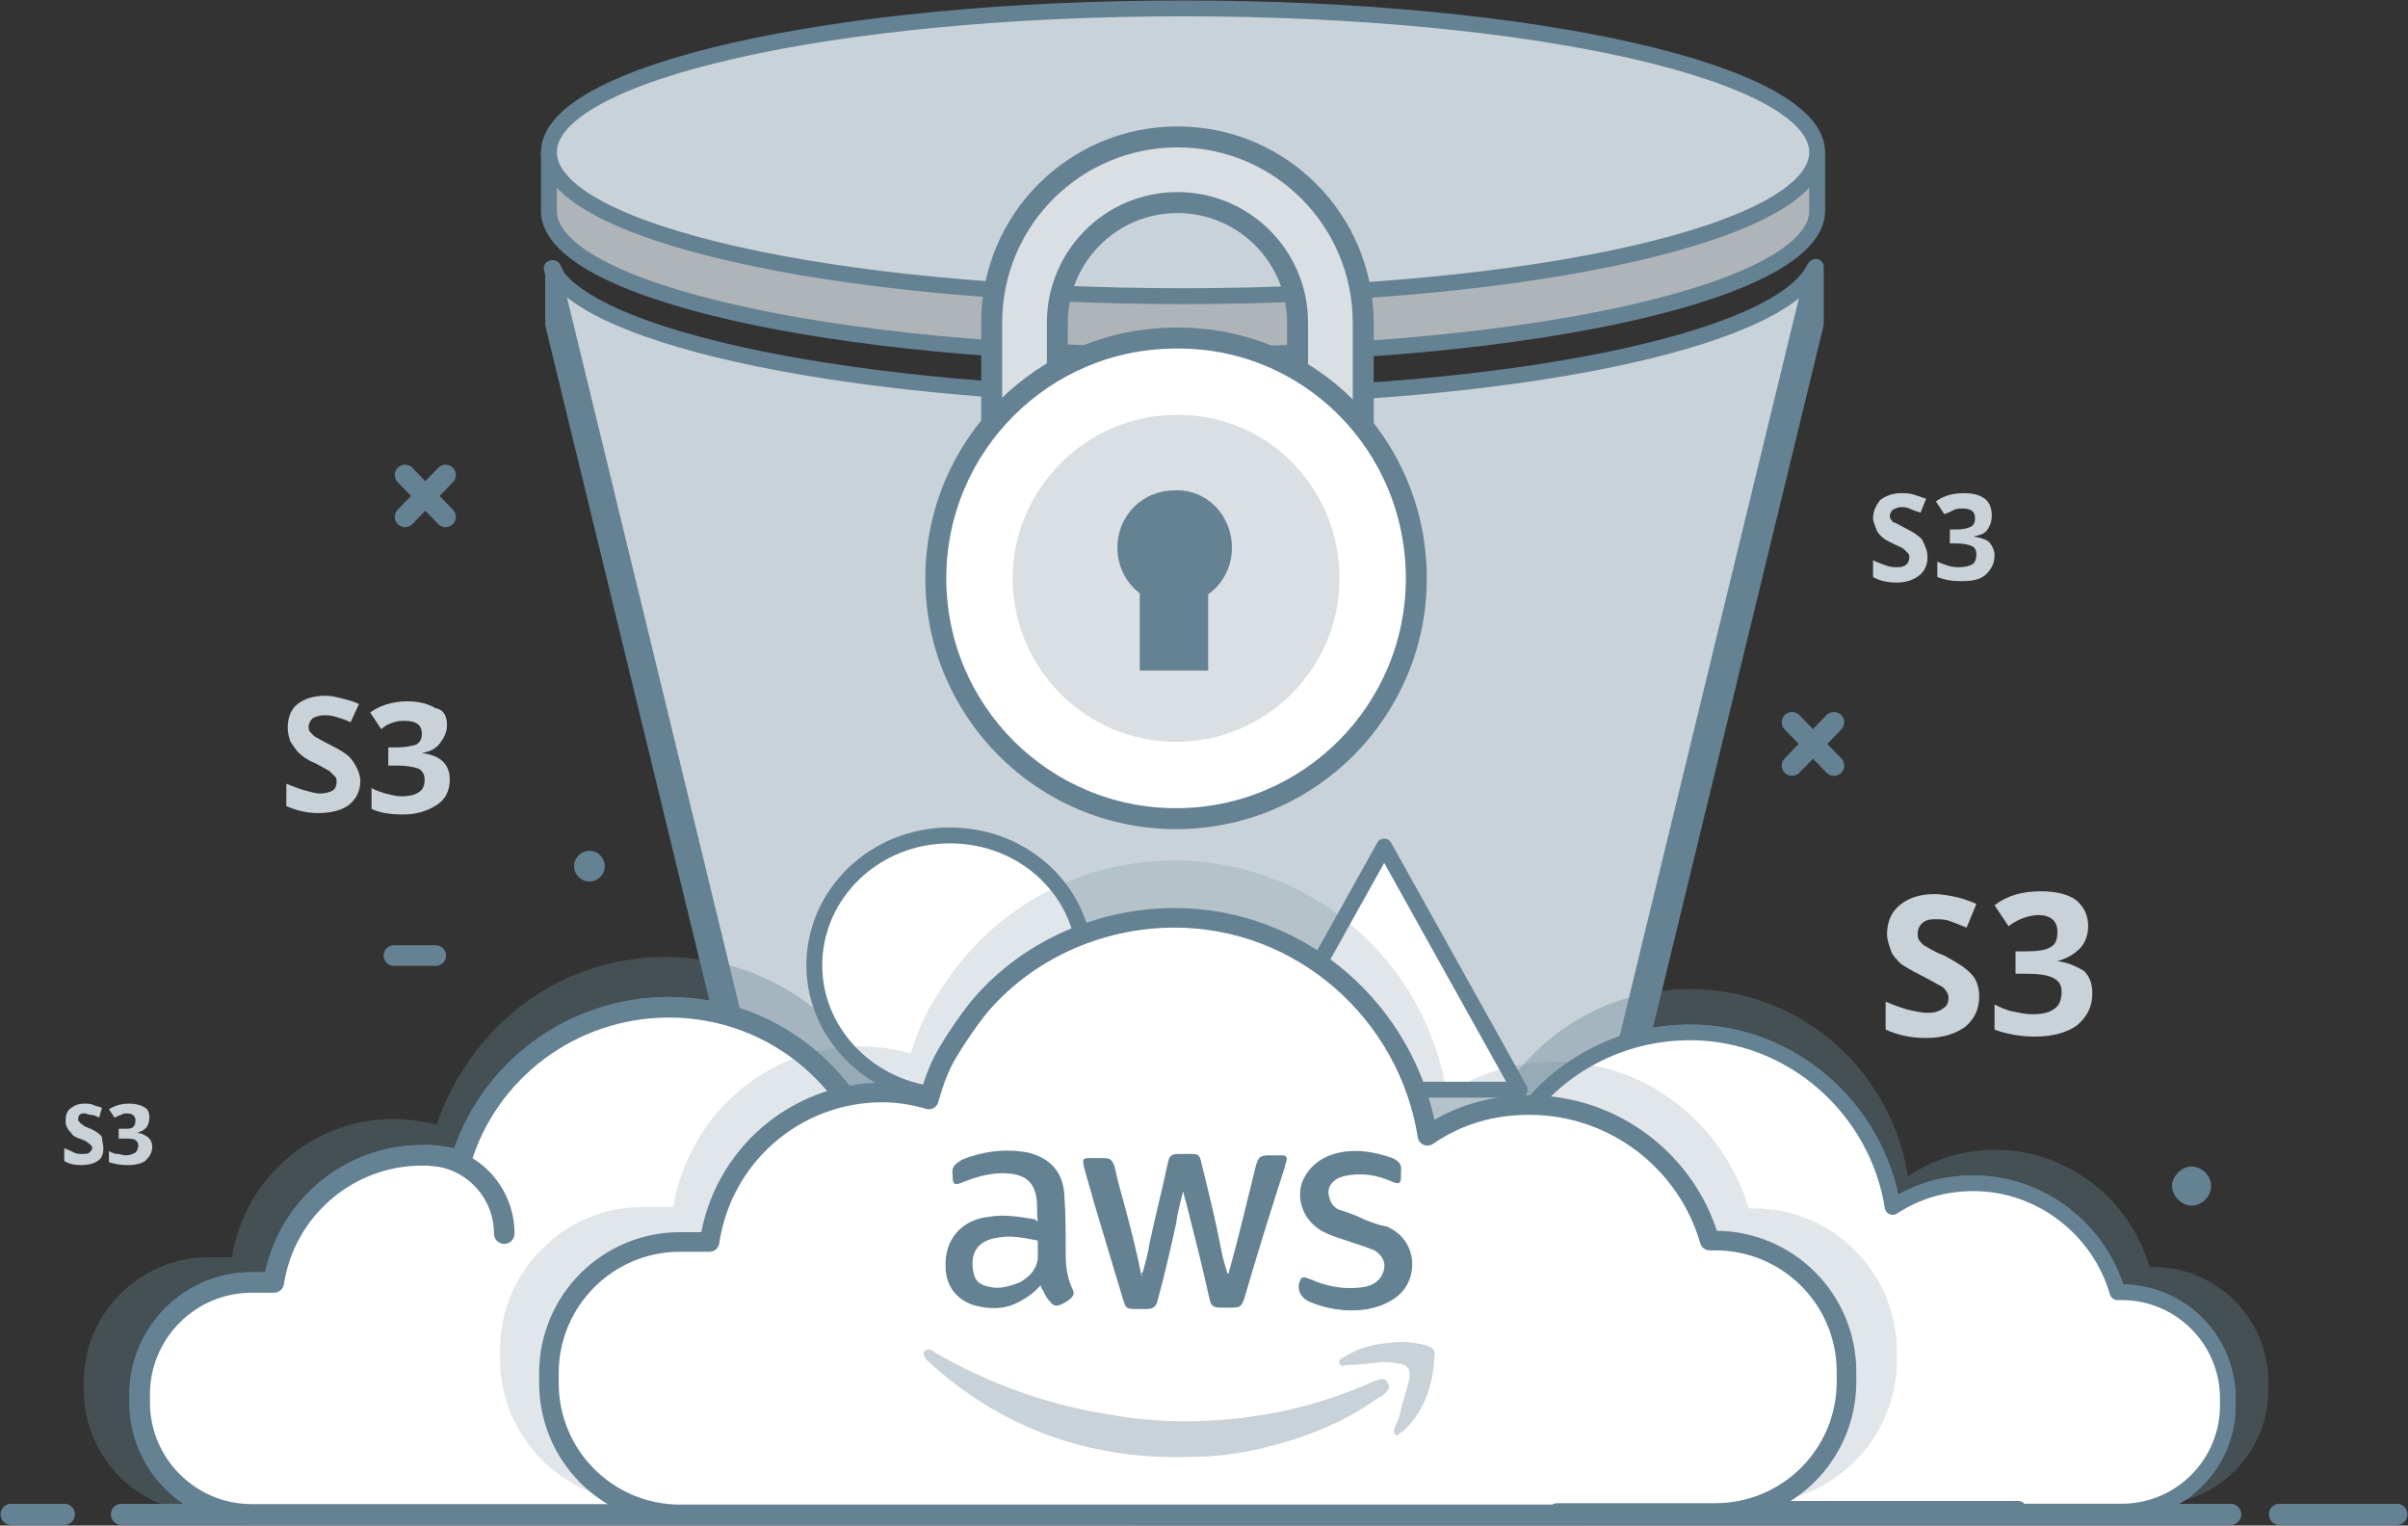 <?xml version="1.0" encoding="utf-8"?>
<!-- Generator: Adobe Illustrator 24.1.0, SVG Export Plug-In . SVG Version: 6.00 Build 0)  -->
<svg id='Layer_1' style='enable-background:new 0 0 172.4 109.2;' version='1.1' viewBox='0 0 172.4 109.2'
     x='0px'
     xml:space='preserve' xmlns='http://www.w3.org/2000/svg' y='0px'>
<rect x="0" y="0" width="172.4" height="109.2" fill="#333333" stroke="none"/>
<style type='text/css'>
	.st0 {
    fill: none;
    stroke: #648293;
    stroke-width: 1.5;
    stroke-linecap: round;
    stroke-linejoin: round;
    stroke-miterlimit: 10;
  }

  .st1 {
    fill-rule: evenodd;
    clip-rule: evenodd;
    fill: #AEB4B7;
    stroke: #648293;
    stroke-width: 1.136;
    stroke-linecap: round;
    stroke-linejoin: round;
  }

  .st2 {
    fill-rule: evenodd;
    clip-rule: evenodd;
    fill: #C8D2D8;
    stroke: #648293;
    stroke-width: 1.136;
    stroke-linecap: round;
    stroke-linejoin: round;
  }

  .st3 {
    fill-rule: evenodd;
    clip-rule: evenodd;
    fill: #FFFFFF;
    stroke: #648293;
    stroke-width: 1.136;
    stroke-linecap: round;
    stroke-linejoin: round;
  }

  .st4 {
    opacity: 0.2;
    fill: #648293;
    enable-background: new;
  }

  .st5 {
    fill: #FFFFFF;
  }

  .st6 {
    fill: none;
    stroke: #0686D8;
    stroke-width: 0.769;
    stroke-linecap: round;
    stroke-linejoin: round;
    stroke-miterlimit: 10;
  }

  .st7 {
    fill: none;
    stroke: #648293;
    stroke-width: 1.473;
    stroke-linecap: round;
    stroke-linejoin: round;
    stroke-miterlimit: 10;
  }

  .st8 {
    fill: none;
    stroke: #648293;
    stroke-width: 1.122;
    stroke-linecap: round;
    stroke-linejoin: round;
    stroke-miterlimit: 10;
  }

  .st9 {
    fill: none;
    stroke: #0686D8;
    stroke-width: 1.5;
    stroke-linecap: round;
    stroke-linejoin: round;
    stroke-miterlimit: 10;
  }

  .st10 {
    fill: none;
    stroke: #648293;
    stroke-width: 1.402;
    stroke-linecap: round;
    stroke-linejoin: round;
    stroke-miterlimit: 10;
  }

  .st11 {
    fill: #C8D2D8;
  }

  .st12 {
    fill: #648293;
  }

  .st13 {
    fill: none;
    stroke: #648293;
    stroke-width: 1.473;
    stroke-linecap: round;
    stroke-miterlimit: 10;
  }

  .st14 {
    fill: none;
    stroke: #0686D8;
    stroke-width: 1.473;
    stroke-miterlimit: 10;
  }

  .st15 {
    fill: #D9DFE3;
  }
</style>
  <g id='XMLID_1036_'>
	<line class='st0' id='XMLID_1039_' x1='8.7' x2='159.7' y1='108.4' y2='108.4'/>
    <line class='st0' id='XMLID_1038_' x1='0.8' x2='4.6' y1='108.4' y2='108.4'/>
    <line class='st0' id='XMLID_1037_' x1='163.2' x2='171.6' y1='108.4' y2='108.4'/>
</g>
  <g id='A'>
	<path class='st1' d='M39.3,10.9v4.2c0,5.7,20.3,10.3,45.4,10.3s45.4-4.6,45.4-10.3v-3.8L84.7,4.7L39.3,10.9z M43,26.2l-3.4-7v4
		l14.9,61.3c0,3.8,13.5,6.9,30.3,6.9s30.3-3.1,30.3-6.9l14.9-61.3v-4.1l-0.9,3.3l-2.2,3.6c-6.8,3.7-23,6.4-42,6.4
		C65.9,32.4,49.8,29.9,43,26.2z'/>
    <path class='st2' d='M39.3,10.9c0,5.7,20.3,10.3,45.4,10.3s45.4-4.6,45.4-10.3S109.8,0.6,84.7,0.6S39.3,5.2,39.3,10.9z M39.5,19.2
		l14.9,61.3c0,3.8,13.6,6.9,30.3,6.9s30.3-3.1,30.3-6.9l14.9-61.3c-2.5,5.2-21.7,9.2-45.1,9.2C61.3,28.3,42.1,24.3,39.5,19.2z'/>
    <path class='st3' d='M74,53.1h19.7V34.2H74V53.1z M68,78.4c5.4,0,9.7-4.2,9.7-9.3c0-5.2-4.3-9.3-9.7-9.3s-9.7,4.2-9.7,9.3
		C58.3,74.2,62.7,78.4,68,78.4z M108.8,78l-9.7-17.4L89.4,78H108.8L108.8,78z'/>
</g>
  <g id='XMLID_1022_'>
	<path class='st4' d='M73.1,108.3h10.5c4.9,0,8.8-4,8.8-8.8v-0.6c0-4.9-4-8.8-8.8-8.8h-0.3c-1.5-5.2-6.3-9.1-12-9.1
		c-2.5,0-4.8,0.7-6.7,2c-1.3-8.2-8.3-14.5-16.9-14.5c-5.3,0-9.9,2.3-13.1,6.1c-0.7,0.8-1.3,1.7-1.9,2.7c-0.6,1.1-1.1,2.1-1.4,3.2
		c-1-0.2-2-0.4-3.1-0.4c-5.9,0-10.7,4.3-11.6,9.9h-1.9C10,90.1,6,94,6,98.9v0.6c0,4.9,4,8.8,8.8,8.8h38.4'
        id='XMLID_6_'/>
    <path class='st5' d='M81,91.7h-0.3c-1.4-4.7-5.8-8.2-11-8.2c-2.3,0-4.4,0.7-6.2,1.8c-1.2-7.5-7.6-13.2-15.5-13.2
		c-7,0-13,4.6-15,11c-0.9-0.3-1.8-0.4-2.8-0.4c-5.4,0-9.8,3.9-10.6,9H18c-4.4,0-8,3.6-8,8v0.6c0,4.4,3.6,8,8,8h63c4.4,0,8-3.6,8-8
		v-0.6C89,95.3,85.4,91.7,81,91.7z' id='XMLID_1034_'/>
    <g id='XMLID_1027_'>
		<path class='st6' d='M70.4,81.2' id='XMLID_1030_'/>
      <path class='st6' d='M78.9,81.2' id='XMLID_1029_'/>
      <path class='st6' d='M76.3,81.2' id='XMLID_1028_'/>
	</g>
    <g id='XMLID_1023_'>
		<path class='st7' d='M27.9,108.4h52.9c4.4,0,8-3.6,8-8v-0.6c0-4.4-3.6-8-8-8h-0.3c-1.4-4.8-5.7-8.3-11-8.3
			c-2.3,0-4.4,0.7-6.2,1.8c-1.2-7.5-7.6-13.2-15.4-13.2c-7,0-13,4.6-14.9,11c-0.9-0.3-1.8-0.4-2.8-0.4c-5.3,0-9.8,3.9-10.6,9.1H18
			c-4.4,0-8,3.6-8,8v0.6c0,4.4,3.6,8,8,8h11.2' id='XMLID_1026_'/>
      <path class='st7' d='M30.5,82.7c3.1,0,5.6,2.5,5.6,5.6' id='XMLID_1024_'/>
	</g>
</g>
  <g id='XMLID_1_'>
	<path class='st4' d='M144.5,107.7h9.7c4.5,0,8.2-3.7,8.2-8.2v-0.6c0-4.5-3.7-8.2-8.2-8.2h-0.3
		c-1.4-4.8-5.8-8.4-11.1-8.4c-2.3,0-4.4,0.7-6.2,1.9c-1.2-7.6-7.7-13.4-15.6-13.4c-4.9,0-9.2,2.2-12.1,5.6c-0.7,0.7-1.2,1.6-1.7,2.5
		c-0.5,1-1,1.9-1.3,3c-0.9-0.2-1.9-0.4-2.8-0.4c-5.5,0-9.9,4-10.7,9.2h-1.8c-4.5,0-8.2,3.7-8.2,8.2v0.6c0,4.5,3.7,8.2,8.2,8.2h35.5'
        id='XMLID_26_'
  />
    <path class='st5' d='M152,92.6h-0.3c-1.3-4.5-5.5-7.8-10.3-7.8c-2.2,0-4.1,0.6-5.8,1.7c-1.1-7-7.2-12.5-14.5-12.5
		c-6.6,0-12.2,4.3-14.1,10.3c-0.8-0.2-1.7-0.4-2.6-0.4c-5,0-9.2,3.7-9.9,8.5h-1.6c-4.2,0-7.6,3.4-7.6,7.6v0.5c0,4.2,3.4,7.6,7.6,7.6
		H152c4.2,0,7.6-3.4,7.6-7.6V100C159.5,95.9,156.1,92.6,152,92.6z' id='XMLID_25_'/>
    <path class='st8' d='M142.9,108.2h9c4.2,0,7.6-3.4,7.6-7.6v-0.5c0-4.2-3.4-7.6-7.6-7.6h-0.3
		c-1.3-4.5-5.5-7.8-10.3-7.8c-2.2,0-4.1,0.6-5.8,1.7c-1.1-7-7.2-12.5-14.5-12.5c-4.5,0-8.6,2-11.3,5.2c-0.6,0.7-1.1,1.5-1.6,2.3
		c-0.5,0.9-0.9,1.8-1.2,2.8c-0.8-0.2-1.7-0.4-2.6-0.4c-5,0-9.2,3.7-9.9,8.5h-1.6c-4.2,0-7.6,3.4-7.6,7.6v0.5c0,4.2,3.4,7.6,7.6,7.6
		h51.7' id='XMLID_3_'/>
    <path class='st8' d='M104.3,84c2.9,0,5.8,2.2,5.8,5.1' id='XMLID_23_'/>
</g>
  <g id='XMLID_5_'>
	<g id='XMLID_7_'>
		<path class='st9' d='M61.7,108.5' id='XMLID_8_'/>
	</g>
</g>
  <g id='XMLID_1035_'>
	<g id='XMLID_1040_'>
		<path class='st9' d='M62.1,108.5' id='XMLID_1042_'/>
	</g>
</g>
  <g id='XMLID_145_'>
	<line class='st0' id='XMLID_150_' x1='8.7' x2='159.7' y1='108.4' y2='108.4'/>
    <line class='st0' id='XMLID_148_' x1='0.8' x2='4.6' y1='108.4' y2='108.4'/>
    <line class='st0' id='XMLID_147_' x1='163.2' x2='171.6' y1='108.4' y2='108.4'/>
</g>
  <g id='XMLID_123_'>
	<path class='st4' d='M73.1,108.3h10.5c4.9,0,8.8-4,8.8-8.8v-0.6c0-4.9-4-8.8-8.8-8.8h-0.3c-1.5-5.2-6.3-9.1-12-9.1
		c-2.5,0-4.8,0.7-6.7,2c-1.3-8.2-8.3-14.5-16.9-14.5c-5.3,0-9.9,2.3-13.1,6.1c-0.7,0.8-1.3,1.7-1.9,2.7c-0.6,1.1-1.1,2.1-1.4,3.2
		c-1-0.2-2-0.4-3.1-0.4c-5.9,0-10.7,4.3-11.6,9.9h-1.9C10,90.1,6,94,6,98.9v0.6c0,4.9,4,8.8,8.8,8.8h38.4'
        id='XMLID_132_'/>
    <path class='st5' d='M81,91.7h-0.3c-1.4-4.7-5.8-8.2-11-8.2c-2.3,0-4.4,0.7-6.2,1.8c-1.2-7.5-7.6-13.2-15.5-13.2
		c-7,0-13,4.6-15,11c-0.9-0.3-1.8-0.4-2.8-0.4c-5.4,0-9.8,3.9-10.6,9H18c-4.4,0-8,3.6-8,8v0.6c0,4.4,3.6,8,8,8h63c4.4,0,8-3.6,8-8
		v-0.6C89,95.3,85.4,91.7,81,91.7z' id='XMLID_131_'/>
    <g id='XMLID_127_'>
		<path class='st6' d='M70.4,81.2' id='XMLID_130_'/>
      <path class='st6' d='M78.9,81.2' id='XMLID_129_'/>
      <path class='st6' d='M76.3,81.2' id='XMLID_128_'/>
	</g>
    <g id='XMLID_124_'>
		<path class='st7' d='M27.9,108.4h52.9c4.4,0,8-3.6,8-8v-0.6c0-4.4-3.6-8-8-8h-0.3c-1.4-4.8-5.7-8.3-11-8.3
			c-2.3,0-4.4,0.7-6.2,1.8c-1.2-7.5-7.6-13.2-15.4-13.2c-7,0-13,4.6-14.9,11c-0.9-0.3-1.8-0.4-2.8-0.4c-5.3,0-9.8,3.9-10.6,9.1H18
			c-4.4,0-8,3.6-8,8v0.6c0,4.4,3.6,8,8,8h11.2' id='XMLID_126_'/>
      <path class='st7' d='M30.5,82.7c3.1,0,5.6,2.5,5.6,5.6' id='XMLID_125_'/>
	</g>
</g>
  <g id='XMLID_118_'>
	<path class='st4' d='M144.5,107.7h9.7c4.5,0,8.2-3.7,8.2-8.2v-0.6c0-4.5-3.7-8.2-8.2-8.2h-0.3
		c-1.4-4.8-5.8-8.4-11.1-8.4c-2.3,0-4.4,0.7-6.2,1.9c-1.2-7.6-7.7-13.4-15.6-13.4c-4.9,0-9.2,2.2-12.1,5.6c-0.7,0.7-1.2,1.6-1.7,2.5
		c-0.5,1-1,1.9-1.3,3c-0.9-0.2-1.9-0.4-2.8-0.4c-5.5,0-9.9,4-10.7,9.2h-1.8c-4.5,0-8.2,3.7-8.2,8.2v0.6c0,4.5,3.7,8.2,8.2,8.2h35.5'
        id='XMLID_122_'
  />
    <path class='st5' d='M152,92.6h-0.3c-1.3-4.5-5.5-7.8-10.3-7.8c-2.2,0-4.1,0.6-5.8,1.7c-1.1-7-7.2-12.5-14.5-12.5
		c-6.6,0-12.2,4.3-14.1,10.3c-0.8-0.2-1.7-0.4-2.6-0.4c-5,0-9.2,3.7-9.9,8.5h-1.6c-4.2,0-7.6,3.4-7.6,7.6v0.5c0,4.2,3.4,7.6,7.6,7.6
		H152c4.2,0,7.6-3.4,7.6-7.6V100C159.5,95.9,156.1,92.6,152,92.6z' id='XMLID_121_'/>
    <path class='st8' d='M142.9,108.2h9c4.2,0,7.6-3.4,7.6-7.6v-0.5c0-4.2-3.4-7.6-7.6-7.6h-0.3
		c-1.3-4.5-5.5-7.8-10.3-7.8c-2.2,0-4.1,0.6-5.8,1.7c-1.1-7-7.2-12.5-14.5-12.5c-4.5,0-8.6,2-11.3,5.2c-0.6,0.7-1.1,1.5-1.6,2.3
		c-0.5,0.9-0.9,1.8-1.2,2.8c-0.8-0.2-1.7-0.4-2.6-0.4c-5,0-9.2,3.7-9.9,8.5h-1.6c-4.2,0-7.6,3.4-7.6,7.6v0.5c0,4.2,3.4,7.6,7.6,7.6
		h51.7' id='XMLID_120_'/>
    <path class='st8' d='M104.3,84c2.9,0,5.8,2.2,5.8,5.1' id='XMLID_119_'/>
</g>
  <g id='XMLID_11_'>
	<g id='XMLID_12_'>
		<path class='st9' d='M61.7,108.5' id='XMLID_13_'/>
	</g>
</g>
  <g id='XMLID_4_'>
	<g id='XMLID_9_'>
		<path class='st9' d='M62.1,108.5' id='XMLID_10_'/>
	</g>
</g>
  <g id='XMLID_2_'>
	<path class='st4' d='M113.4,107.6h12.2c5.6,0,10.2-4.6,10.2-10.2v-0.7c0-5.6-4.6-10.2-10.2-10.2h-0.4
		c-1.8-6-7.3-10.5-13.8-10.5c-2.9,0-5.5,0.8-7.8,2.3c-1.5-9.4-9.6-16.7-19.5-16.7c-6.1,0-11.5,2.7-15.1,7c-0.8,0.9-1.5,2-2.2,3.1
		c-0.7,1.2-1.2,2.4-1.6,3.7c-1.1-0.3-2.3-0.5-3.6-0.5c-6.8,0-12.3,5-13.4,11.5H46c-5.6,0-10.2,4.6-10.2,10.2v0.7
		c0,5.6,4.6,10.2,10.2,10.2h44.4' id='XMLID_17_'/>
    <path class='st5' d='M122.8,88.8h-0.4c-1.6-5.6-6.8-9.7-12.9-9.7c-2.7,0-5.1,0.7-7.3,2.2c-1.4-8.8-9-15.6-18.1-15.6
		c-8.2,0-15.2,5.4-17.6,12.9c-1-0.3-2.2-0.5-3.3-0.5c-6.3,0-11.5,4.6-12.4,10.7h-2.1c-5.2,0-9.4,4.2-9.4,9.4v0.7
		c0,5.2,4.2,9.4,9.4,9.4h74.1c5.2,0,9.4-4.2,9.4-9.4v-0.7C132.2,93,128,88.8,122.8,88.8z' id='XMLID_16_'/>
    <path class='st10' d='M111.5,108.3h11.3c5.2,0,9.4-4.2,9.4-9.4v-0.7c0-5.2-4.2-9.4-9.4-9.4h-0.4
		c-1.6-5.6-6.8-9.7-12.9-9.7c-2.7,0-5.1,0.7-7.3,2.2c-1.4-8.8-9-15.6-18.1-15.6c-5.6,0-10.8,2.5-14.1,6.5c-0.7,0.9-1.4,1.9-2,2.9
		c-0.7,1.1-1.1,2.2-1.5,3.6c-1-0.3-2.2-0.5-3.3-0.5c-6.3,0-11.5,4.6-12.4,10.7h-2.1c-5.2,0-9.4,4.2-9.4,9.4v0.7
		c0,5.2,4.2,9.4,9.4,9.4h64.7' id='XMLID_15_'/>
</g>
  <g>
	<path class='st11' d='M84.2,104.3c-6.8,0-12.8-2.3-17.8-6.9c-0.1-0.1-0.2-0.2-0.2-0.3c-0.1-0.1-0.1-0.3,0-0.4
		c0.1-0.1,0.2-0.1,0.4-0.1c0.1,0,0.2,0.1,0.3,0.2c4,2.3,8.2,3.8,12.8,4.5c2.2,0.4,4.5,0.5,6.7,0.4c4.2-0.2,8.1-1.1,11.9-2.8
		c0.2-0.1,0.4-0.1,0.6-0.2c0.2,0,0.4,0.1,0.5,0.4c0.1,0.2,0,0.4-0.2,0.6c-0.2,0.2-0.4,0.3-0.6,0.4c-2.6,1.9-5.7,3-8.8,3.7
		C87.7,104.2,86.7,104.3,84.2,104.3z'/>
    <path class='st12' d='M81.8,91.1c0.2-0.7,0.4-1.4,0.5-2.1c0.4-1.9,0.9-3.8,1.3-5.7c0.1-0.5,0.2-0.7,0.8-0.7c0.3,0,0.6,0,0.9,0
		c0.5,0,0.6,0.1,0.7,0.6c0.5,2,1,4,1.4,6.1c0.1,0.6,0.3,1.3,0.5,1.9c0.1-0.1,0.1-0.2,0.1-0.2c0.7-2.5,1.3-5.1,1.9-7.5
		c0.2-0.7,0.3-0.8,1-0.8c0.3,0,0.6,0,0.9,0c0.2,0,0.4,0.1,0.3,0.4c0,0.1-0.1,0.2-0.1,0.4c-1,3.1-2,6.3-2.9,9.4
		c-0.2,0.6-0.3,0.7-0.9,0.7c-0.3,0-0.5,0-0.8,0c-0.5,0-0.7-0.1-0.8-0.6c-0.5-2.3-1.1-4.6-1.7-7c-0.1-0.2-0.1-0.5-0.2-0.7
		c-0.2,0.8-0.4,1.5-0.5,2.3c-0.4,1.8-0.8,3.6-1.3,5.4c-0.1,0.5-0.3,0.7-0.8,0.7c-0.2,0-0.5,0-0.8,0c-0.7,0-0.7-0.1-0.9-0.7
		c-0.7-2.3-1.4-4.7-2.1-7c-0.2-0.8-0.5-1.7-0.7-2.5c-0.1-0.5-0.1-0.6,0.4-0.6c0.3,0,0.6,0,1,0c0.5,0,0.6,0.1,0.8,0.6
		c0.2,1,0.5,2,0.8,3.1c0.4,1.5,0.8,3.1,1.1,4.6c0,0.1,0.1,0.2,0.1,0.2C81.7,91.1,81.7,91.1,81.8,91.1z'/>
    <path class='st12' d='M74.3,87.4c-0.1-0.6,0-1.1-0.1-1.7c-0.2-1.1-0.8-1.6-2-1.7c-1.1-0.1-2.2,0.2-3.2,0.6
		c-0.7,0.3-0.8,0.2-0.8-0.5c-0.1-0.6,0.2-0.8,0.7-1.1c1.5-0.6,3.1-0.8,4.7-0.5c1.6,0.4,2.5,1.4,2.6,3c0.1,1.4,0.1,2.8,0.1,4.3
		c0,0.8,0.1,1.7,0.5,2.5c0.1,0.2,0.1,0.4-0.1,0.6c-0.2,0.2-0.5,0.4-0.8,0.5c-0.2,0.1-0.5,0.1-0.7-0.2c-0.2-0.2-0.4-0.5-0.5-0.8
		c-0.1-0.1-0.2-0.3-0.2-0.4c-0.6,0.7-1.3,1.1-2,1.4c-0.8,0.3-1.6,0.3-2.5,0.1c-1.4-0.3-2.3-1.4-2.3-2.8c-0.1-1.9,1.1-3.4,3.1-3.6
		c1.1-0.2,2.2,0,3.4,0.2C74.1,87.4,74.2,87.4,74.3,87.4z M74.3,88.8c-1-0.2-2-0.4-2.9-0.2c-1.4,0.2-2,1.1-1.7,2.5
		c0.1,0.6,0.5,0.9,1.1,1c0.7,0.2,1.4,0,2.2-0.3c0.7-0.4,1.2-0.9,1.3-1.7C74.3,89.7,74.3,89.3,74.3,88.8z'/>
    <path class='st12' d='M96.8,93.8c-1.1,0-2-0.2-3-0.6c-0.7-0.3-1-0.9-0.7-1.6c0.1-0.2,0.3-0.2,0.5-0.1c0.4,0.1,0.7,0.3,1.1,0.4
		c1,0.3,2,0.4,3.1,0.2c0.8-0.2,1.2-0.7,1.3-1.3c0.1-0.5-0.2-1-0.7-1.3c-0.5-0.2-1.1-0.4-1.7-0.6c-0.6-0.2-1.3-0.4-1.9-0.7
		c-1.4-0.7-2-2.2-1.6-3.5c0.4-1.1,1.3-1.8,2.3-2.1c1.4-0.4,2.8-0.2,4.2,0.3c0.4,0.2,0.7,0.4,0.6,1c0,0.1,0,0.2,0,0.3
		c0,0.5-0.1,0.6-0.6,0.4c-1.1-0.5-2.3-0.7-3.5-0.4c-0.8,0.2-1.3,0.8-1,1.6c0.1,0.4,0.4,0.7,0.7,0.8c0.6,0.2,1.2,0.4,1.8,0.7
		c0.5,0.2,1,0.4,1.6,0.5c2.3,1,2.3,3.9,0.6,5.1C98.9,93.6,97.8,93.8,96.8,93.8z'/>
    <path class='st11' d='M98.9,97.5c-0.8,0.1-1.6,0.2-2.4,0.2c-0.2,0-0.5,0.2-0.6-0.1c-0.1-0.3,0.2-0.4,0.4-0.5c1.1-0.7,2.2-0.9,3.4-1
		c0.8-0.1,1.6,0,2.4,0.2c0.5,0.2,0.7,0.3,0.6,0.8c-0.1,2-0.7,3.9-2.2,5.3c-0.1,0.1-0.3,0.2-0.4,0.3c-0.1,0.1-0.2,0-0.2,0
		c-0.1-0.1-0.1-0.2-0.1-0.3c0.1-0.4,0.3-0.7,0.4-1.1c0.2-0.9,0.5-1.7,0.7-2.6c0.1-0.7-0.1-1-0.8-1.1C99.7,97.5,99.3,97.5,98.9,97.5z
		'/>
</g>
  <g id='XMLID_390_'>
	<line class='st13' id='XMLID_392_' x1='128.3' x2='131.3' y1='54.8' y2='51.7'/>
    <line class='st13' id='XMLID_391_' x1='131.3' x2='128.3' y1='54.8' y2='51.7'/>
</g>
  <g id='XMLID_501_'>
	<line class='st13' id='XMLID_503_' x1='31.9' x2='29' y1='37' y2='34'/>
    <line class='st13' id='XMLID_502_' x1='29' x2='31.9' y1='37' y2='34'/>
</g>
  <line class='st7' id='XMLID_441_' x1='28.2' x2='31.2' y1='68.4' y2='68.4'/>
  <path class='st12' d='M43.3,62c0,0.6-0.5,1.1-1.1,1.1c-0.6,0-1.1-0.5-1.1-1.1c0-0.6,0.5-1.1,1.1-1.1
	C42.8,60.9,43.3,61.4,43.3,62z' id='XMLID_394_'/>
  <g id='XMLID_27_'>
	<g id='XMLID_28_'>
		<path class='st14' d='M114.3,54.9' id='XMLID_29_'/>
	</g>
</g>
  <path class='st12' d='M158.3,84.9c0,0.8-0.7,1.4-1.4,1.4s-1.4-0.7-1.4-1.4s0.7-1.4,1.4-1.4S158.3,84.1,158.3,84.9z'
        id='XMLID_41_'
  />
  <g>
	<g id='XMLID_792_'>
		<path class='st15' d='M97.6,32.6h-4.7v-9.5c0-4.8-3.9-8.6-8.6-8.6c-4.8,0-8.6,3.9-8.6,8.6v9.5h-4.7v-9.5
			c0-7.4,6-13.3,13.3-13.3c7.4,0,13.3,6,13.3,13.3V32.6z' id='XMLID_424_'/>
	</g>
    <g id='XMLID_232_'>
		<path class='st0' d='M97.6,32.6h-4.7v-9.5c0-4.8-3.9-8.6-8.6-8.6c-4.8,0-8.6,3.9-8.6,8.6v9.5h-4.7v-9.5
			c0-7.4,6-13.3,13.3-13.3c7.4,0,13.3,6,13.3,13.3V32.6z' id='XMLID_233_'/>
	</g>
    <path class='st5' d='M101.4,41.4c0,9.5-7.7,17.2-17.2,17.2c-9.5,0-17.2-7.7-17.2-17.2s7.7-17.2,17.2-17.2
		C93.7,24.1,101.4,31.8,101.4,41.4z' id='XMLID_778_'/>
    <path class='st0' d='M101.4,41.4c0,9.5-7.7,17.2-17.2,17.2c-9.5,0-17.2-7.7-17.2-17.2s7.7-17.2,17.2-17.2
		C93.7,24.1,101.4,31.8,101.4,41.4z' id='XMLID_231_'/>
    <path class='st15' d='M95.9,41.4c0,6.5-5.3,11.7-11.7,11.7c-6.5,0-11.7-5.3-11.7-11.7s5.3-11.7,11.7-11.7
		C90.7,29.6,95.9,34.9,95.9,41.4z' id='XMLID_409_'/>
    <path class='st12' d='M88.2,39.2c0,2.3-1.8,4.1-4.1,4.1c-2.3,0-4.1-1.8-4.1-4.1c0-2.3,1.8-4.1,4.1-4.1
		C86.4,35,88.2,36.9,88.2,39.2z' id='XMLID_210_'/>
    <rect class='st12' height='9.4' id='XMLID_182_' width='4.9' x='81.6' y='38.6'/>
</g>
  <g>
	<path class='st11' d='M141.7,71.3c0,0.9-0.3,1.6-1,2.2c-0.7,0.5-1.6,0.8-2.8,0.8c-1.1,0-2-0.2-2.9-0.6v-2c0.7,0.3,1.3,0.5,1.7,0.6
		c0.5,0.1,0.9,0.2,1.3,0.2c0.5,0,0.8-0.1,1.1-0.3c0.3-0.2,0.4-0.4,0.4-0.8c0-0.2-0.1-0.4-0.2-0.5c-0.1-0.2-0.3-0.3-0.5-0.4
		c-0.2-0.1-0.7-0.4-1.3-0.7c-0.6-0.3-1.1-0.6-1.4-0.8c-0.3-0.3-0.6-0.6-0.7-0.9s-0.3-0.8-0.3-1.2c0-0.9,0.3-1.6,0.9-2.1
		c0.6-0.5,1.4-0.8,2.5-0.8c0.5,0,1,0.1,1.5,0.2c0.5,0.1,1,0.3,1.5,0.5l-0.7,1.7c-0.5-0.2-1-0.4-1.3-0.5s-0.7-0.1-1-0.1
		c-0.4,0-0.7,0.1-0.9,0.3c-0.2,0.2-0.3,0.4-0.3,0.7c0,0.2,0,0.4,0.1,0.5c0.1,0.1,0.2,0.3,0.4,0.4c0.2,0.1,0.6,0.4,1.4,0.7
		c0.9,0.5,1.6,0.9,2,1.4C141.5,70.1,141.7,70.7,141.7,71.3z'/>
    <path class='st11' d='M149.5,66.3c0,0.6-0.2,1.2-0.6,1.6c-0.4,0.4-0.9,0.7-1.6,0.9v0c0.8,0.1,1.4,0.4,1.9,0.7
		c0.4,0.4,0.6,0.9,0.6,1.6c0,1-0.4,1.7-1.1,2.3c-0.7,0.5-1.7,0.8-3,0.8c-1.1,0-2.1-0.2-2.9-0.5v-1.8c0.4,0.2,0.8,0.4,1.3,0.5
		s0.9,0.2,1.4,0.2c0.7,0,1.2-0.1,1.6-0.4c0.3-0.2,0.5-0.6,0.5-1.2c0-0.5-0.2-0.8-0.6-1c-0.4-0.2-1-0.3-1.9-0.3h-0.8v-1.6h0.8
		c0.8,0,1.4-0.1,1.7-0.3c0.4-0.2,0.5-0.6,0.5-1.1c0-0.8-0.5-1.2-1.4-1.2c-0.3,0-0.7,0.1-1,0.2c-0.3,0.1-0.7,0.3-1.1,0.6l-1-1.5
		c0.9-0.7,2-1,3.3-1c1.1,0,1.9,0.2,2.5,0.6C149.2,64.9,149.5,65.5,149.5,66.3z'/>
</g>
  <g>
	<path class='st11' d='M25.8,55.9c0,0.7-0.3,1.3-0.8,1.7c-0.5,0.4-1.3,0.6-2.2,0.6c-0.9,0-1.6-0.2-2.3-0.5v-1.6
		c0.5,0.2,1,0.4,1.4,0.5c0.4,0.1,0.7,0.2,1,0.2c0.4,0,0.7-0.1,0.9-0.2c0.2-0.1,0.3-0.4,0.3-0.6c0-0.2,0-0.3-0.1-0.4
		c-0.1-0.1-0.2-0.2-0.4-0.4c-0.2-0.1-0.5-0.3-1.1-0.6c-0.5-0.2-0.9-0.5-1.1-0.7c-0.2-0.2-0.4-0.5-0.6-0.8c-0.1-0.3-0.2-0.6-0.2-1
		c0-0.7,0.2-1.3,0.7-1.7c0.5-0.4,1.2-0.6,2-0.6c0.4,0,0.8,0.1,1.2,0.2c0.4,0.1,0.8,0.2,1.2,0.4l-0.6,1.3c-0.4-0.2-0.8-0.3-1.1-0.4
		c-0.3-0.1-0.6-0.1-0.8-0.1c-0.3,0-0.6,0.1-0.8,0.2c-0.2,0.2-0.3,0.4-0.3,0.6c0,0.2,0,0.3,0.1,0.4c0.1,0.1,0.2,0.2,0.3,0.3
		c0.2,0.1,0.5,0.3,1.1,0.6c0.8,0.4,1.3,0.7,1.6,1.1S25.8,55.4,25.8,55.9z'/>
    <path class='st11' d='M32,51.9c0,0.5-0.2,0.9-0.5,1.3c-0.3,0.4-0.7,0.6-1.3,0.7v0c0.7,0.1,1.2,0.3,1.5,0.6c0.3,0.3,0.5,0.7,0.5,1.3
		c0,0.8-0.3,1.4-0.9,1.8c-0.6,0.4-1.4,0.7-2.4,0.7c-0.9,0-1.7-0.1-2.3-0.4v-1.5c0.3,0.2,0.7,0.3,1,0.4c0.4,0.1,0.8,0.2,1.1,0.2
		c0.6,0,1-0.1,1.3-0.3c0.3-0.2,0.4-0.5,0.4-0.9c0-0.4-0.2-0.7-0.5-0.8s-0.8-0.2-1.5-0.2h-0.6v-1.3h0.6c0.6,0,1.1-0.1,1.4-0.2
		c0.3-0.2,0.4-0.4,0.4-0.8c0-0.6-0.4-0.9-1.2-0.9c-0.3,0-0.5,0-0.8,0.1s-0.6,0.2-0.9,0.5l-0.8-1.2c0.7-0.5,1.6-0.8,2.7-0.8
		c0.8,0,1.5,0.2,2,0.5C31.8,50.8,32,51.3,32,51.9z'/>
</g>
  <g>
	<path class='st11' d='M138,39.9c0,0.5-0.2,1-0.6,1.3c-0.4,0.3-0.9,0.5-1.6,0.5c-0.6,0-1.2-0.1-1.7-0.4v-1.2c0.4,0.2,0.7,0.3,1,0.4
		c0.3,0.1,0.5,0.1,0.8,0.1c0.3,0,0.5-0.1,0.6-0.2s0.2-0.3,0.2-0.5c0-0.1,0-0.2-0.1-0.3c-0.1-0.1-0.2-0.2-0.3-0.3s-0.4-0.2-0.8-0.4
		c-0.4-0.2-0.6-0.3-0.8-0.5c-0.2-0.2-0.3-0.3-0.4-0.6s-0.2-0.5-0.2-0.7c0-0.5,0.2-0.9,0.5-1.3c0.4-0.3,0.9-0.5,1.5-0.5
		c0.3,0,0.6,0,0.9,0.1c0.3,0.1,0.6,0.2,0.9,0.3l-0.4,1c-0.3-0.1-0.6-0.2-0.8-0.3c-0.2-0.1-0.4-0.1-0.6-0.1c-0.2,0-0.4,0.1-0.6,0.2
		c-0.1,0.1-0.2,0.3-0.2,0.4c0,0.1,0,0.2,0.1,0.3c0.1,0.1,0.1,0.2,0.2,0.2s0.4,0.2,0.8,0.4c0.6,0.3,0.9,0.5,1.2,0.8
		C137.9,39.2,138,39.5,138,39.9z'/>
    <path class='st11' d='M142.6,36.9c0,0.4-0.1,0.7-0.3,1c-0.2,0.3-0.5,0.4-1,0.5v0c0.5,0.1,0.9,0.2,1.1,0.4c0.2,0.2,0.4,0.6,0.4,0.9
		c0,0.6-0.2,1-0.6,1.4s-1,0.5-1.8,0.5c-0.7,0-1.2-0.1-1.7-0.3v-1.1c0.2,0.1,0.5,0.2,0.8,0.3c0.3,0.1,0.6,0.1,0.8,0.1
		c0.4,0,0.7-0.1,0.9-0.2c0.2-0.1,0.3-0.4,0.3-0.7c0-0.3-0.1-0.5-0.3-0.6c-0.2-0.1-0.6-0.2-1.1-0.2h-0.5v-1h0.5c0.5,0,0.8-0.1,1-0.2
		s0.3-0.3,0.3-0.6c0-0.5-0.3-0.7-0.9-0.7c-0.2,0-0.4,0-0.6,0.1c-0.2,0.1-0.4,0.2-0.7,0.3l-0.6-0.9c0.5-0.4,1.2-0.6,2-0.6
		c0.6,0,1.1,0.1,1.5,0.4S142.6,36.5,142.6,36.9z'/>
</g>
  <g>
	<path class='st11' d='M7.4,82.2c0,0.4-0.1,0.7-0.4,0.9c-0.3,0.2-0.7,0.3-1.2,0.3c-0.5,0-0.9-0.1-1.2-0.3v-0.9
		c0.3,0.1,0.5,0.2,0.7,0.3c0.2,0.1,0.4,0.1,0.6,0.1c0.2,0,0.4,0,0.5-0.1c0.1-0.1,0.2-0.2,0.2-0.3c0-0.1,0-0.2-0.1-0.2
		c0-0.1-0.1-0.1-0.2-0.2s-0.3-0.2-0.6-0.3c-0.3-0.1-0.5-0.2-0.6-0.4c-0.1-0.1-0.2-0.2-0.3-0.4c-0.1-0.2-0.1-0.3-0.1-0.5
		c0-0.4,0.1-0.7,0.4-0.9S5.6,79,6.1,79c0.2,0,0.4,0,0.6,0.1c0.2,0.1,0.4,0.1,0.6,0.2L7.1,80c-0.2-0.1-0.4-0.2-0.6-0.2
		c-0.2,0-0.3-0.1-0.4-0.1c-0.2,0-0.3,0-0.4,0.1c-0.1,0.1-0.1,0.2-0.1,0.3c0,0.1,0,0.2,0.1,0.2c0,0.1,0.1,0.1,0.2,0.2
		c0.1,0.1,0.3,0.2,0.6,0.3c0.4,0.2,0.7,0.4,0.8,0.6C7.3,81.7,7.4,81.9,7.4,82.2z'/>
    <path class='st11' d='M10.7,80c0,0.3-0.1,0.5-0.2,0.7c-0.2,0.2-0.4,0.3-0.7,0.4v0c0.4,0,0.6,0.2,0.8,0.3c0.2,0.2,0.3,0.4,0.3,0.7
		c0,0.4-0.2,0.7-0.5,1c-0.3,0.2-0.7,0.3-1.3,0.3c-0.5,0-0.9-0.1-1.3-0.2v-0.8c0.2,0.1,0.4,0.2,0.6,0.2s0.4,0.1,0.6,0.1
		c0.3,0,0.5-0.1,0.7-0.2c0.1-0.1,0.2-0.3,0.2-0.5c0-0.2-0.1-0.3-0.2-0.4c-0.2-0.1-0.4-0.1-0.8-0.1H8.5v-0.7h0.3c0.3,0,0.6,0,0.7-0.1
		s0.2-0.2,0.2-0.5c0-0.3-0.2-0.5-0.6-0.5c-0.1,0-0.3,0-0.4,0.1c-0.1,0-0.3,0.1-0.5,0.2l-0.4-0.6C8.3,79.1,8.7,79,9.3,79
		c0.4,0,0.8,0.1,1.1,0.3C10.6,79.4,10.7,79.7,10.7,80z'/>
</g>
</svg>
